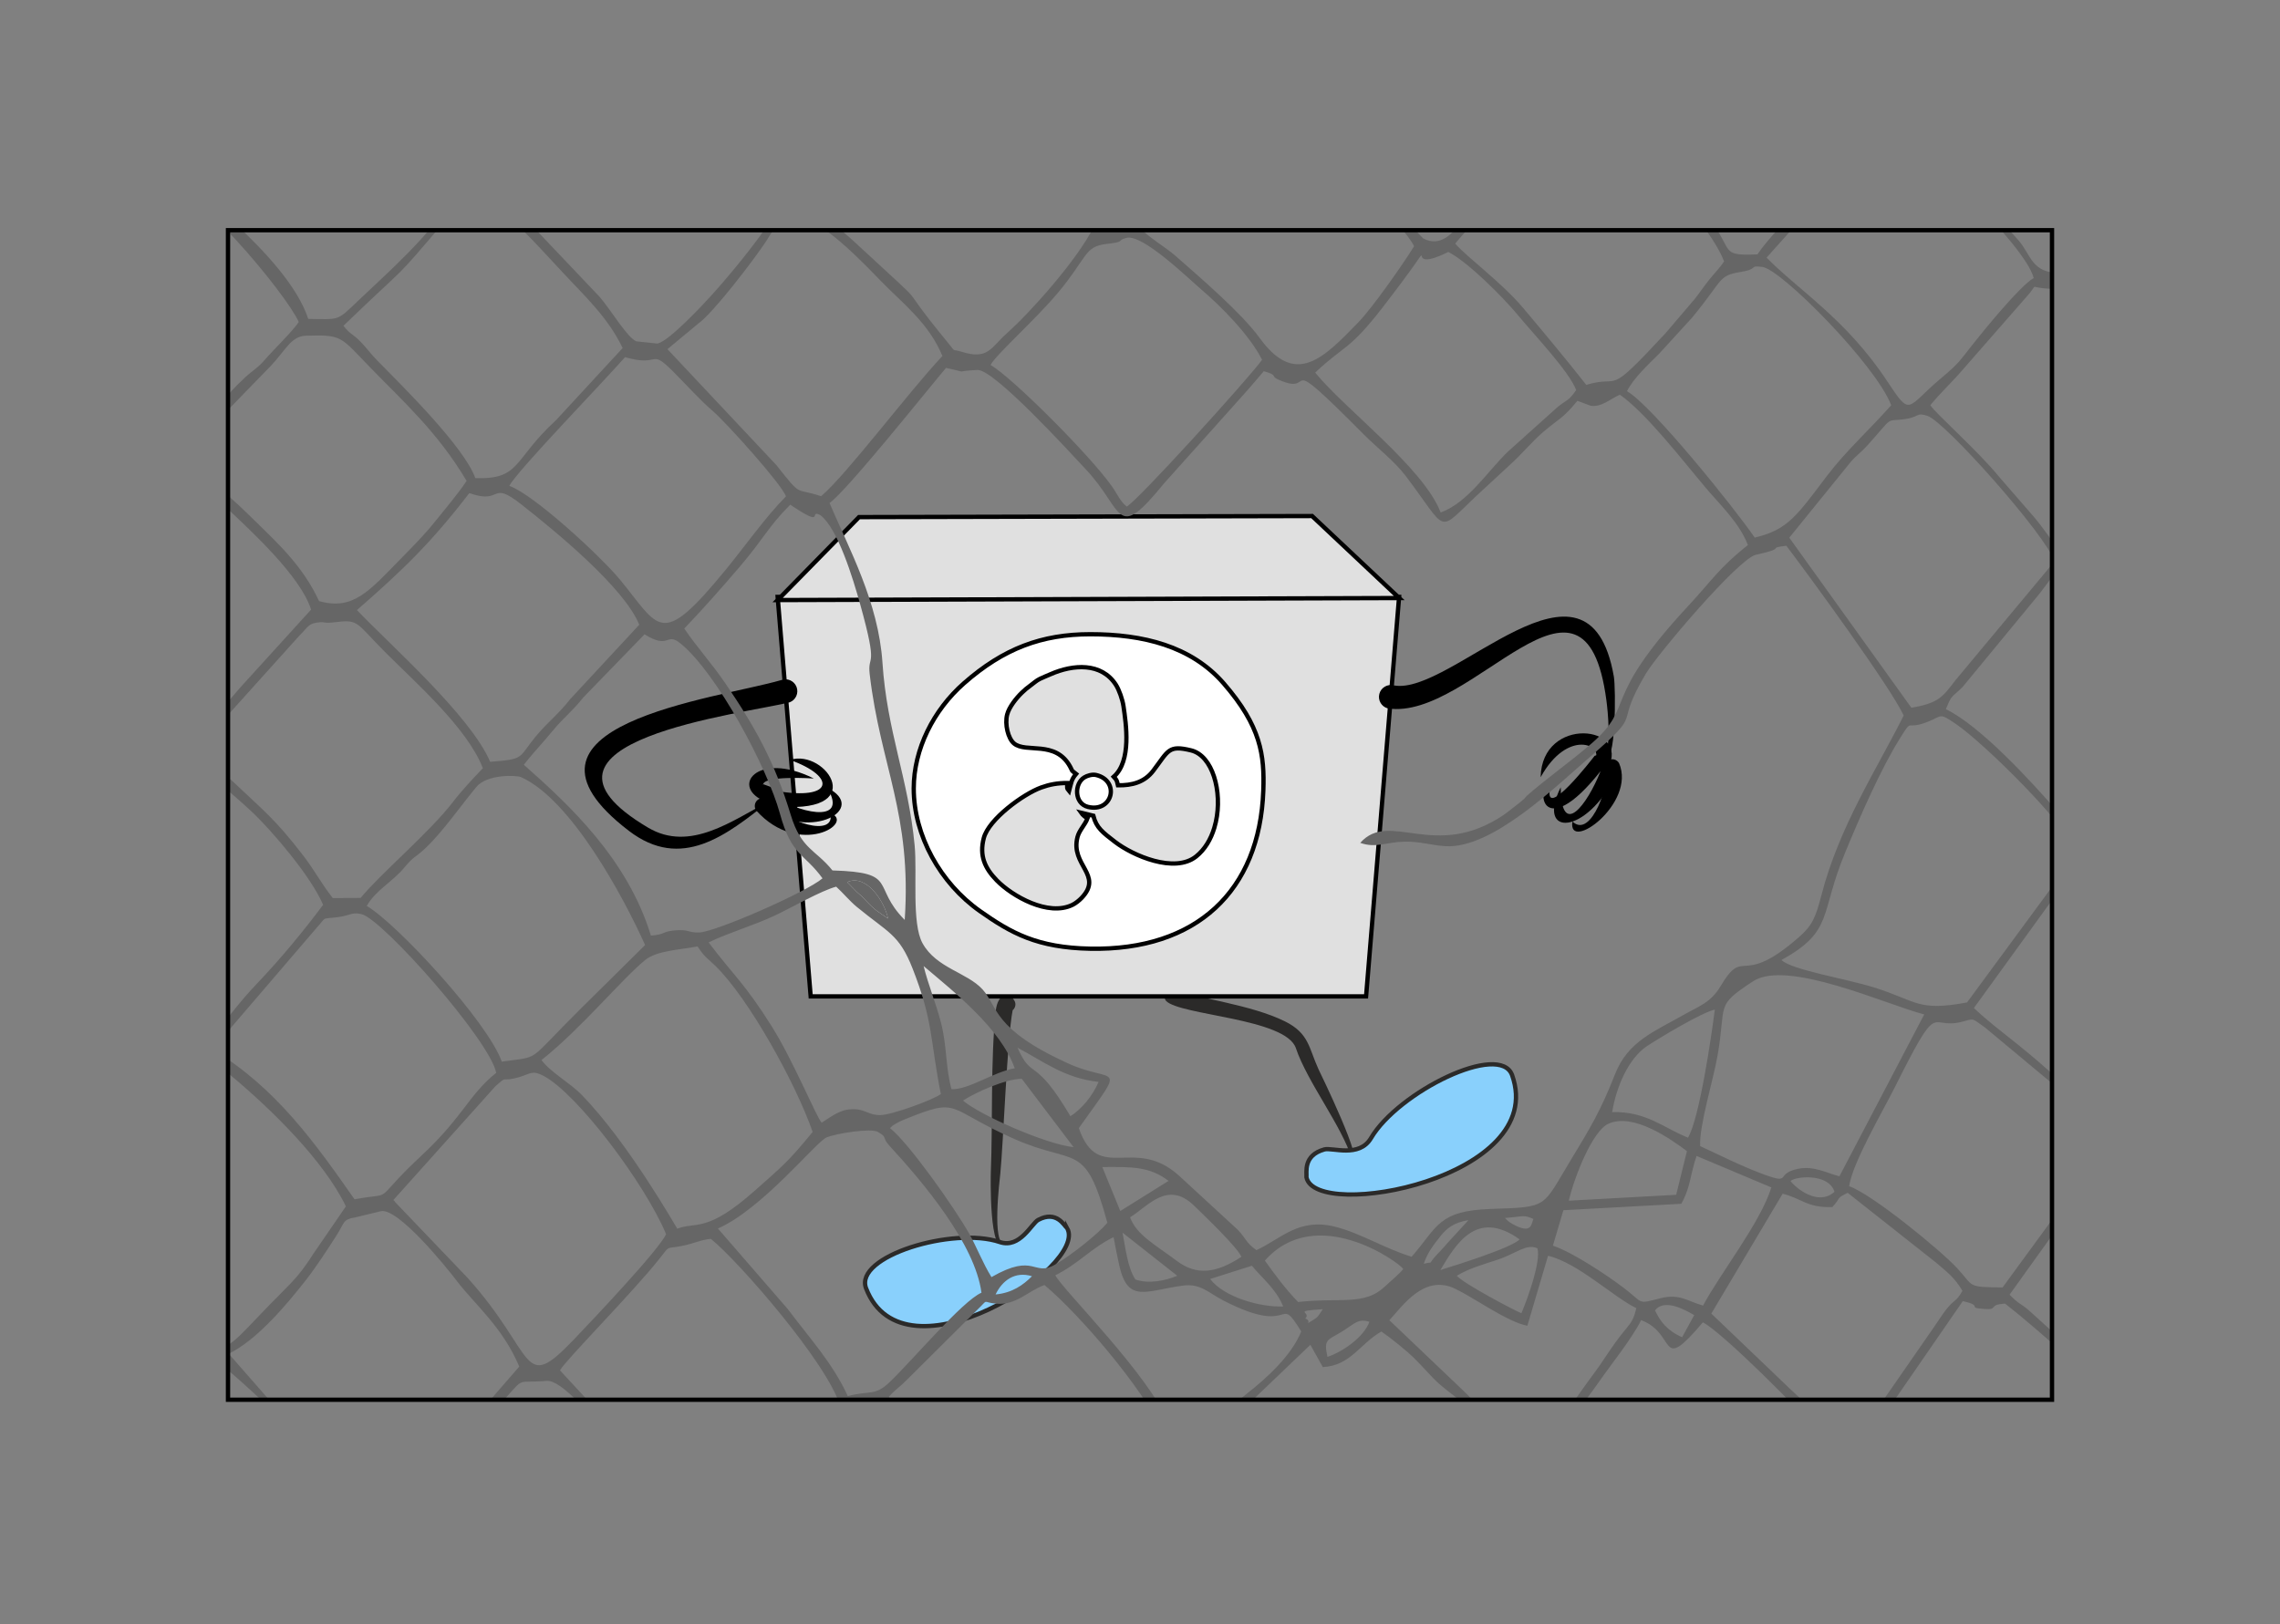 <?xml version="1.0" encoding="UTF-8"?>
<!DOCTYPE svg PUBLIC "-//W3C//DTD SVG 1.1//EN" "http://www.w3.org/Graphics/SVG/1.1/DTD/svg11.dtd">
<!-- Creator: CorelDRAW 2017 -->
<svg xmlns="http://www.w3.org/2000/svg" xml:space="preserve" width="105.833mm" height="75.406mm" version="1.1" style="shape-rendering:geometricPrecision; text-rendering:geometricPrecision; image-rendering:optimizeQuality; fill-rule:evenodd; clip-rule:evenodd"
viewBox="0 0 10583.32 7540.62"
 xmlns:xlink="http://www.w3.org/1999/xlink">
 <rect x="0" y="0" width="10583.32" height="7540.62" fill="#808080" stroke="none"/>
 <defs>
  <style type="text/css">
   <![CDATA[
    .str0 {stroke:#2B2A29;stroke-width:20;stroke-miterlimit:22.926}
    .str1 {stroke:black;stroke-width:20;stroke-miterlimit:22.926}
    .fil1 {fill:none}
    .fil0 {fill:#2B2A29}
    .fil6 {fill:black}
    .fil7 {fill:#666666}
    .fil2 {fill:#89D0FC}
    .fil5 {fill:#E0E0E0}
    .fil3 {fill:#E0E0E0}
    .fil4 {fill:white}
   ]]>
  </style>
    <clipPath id="id0">
     <path d="M1058.33 1068.68l8466.66 0 0 5429.7 -8466.66 0 0 -5429.7z"/>
    </clipPath>
 </defs>
 <g id="Слой_x0020_1">
  <g id="_562327740416">
   <g>
    <path class="fil0" d="M5479.44 4598.77c81.66,38.61 324.94,63.91 485.03,143.04 112.41,55.56 110.61,123.7 155.27,221.21 3.34,7.28 224.6,458.49 153.6,426.41 -4.83,-2.18 -4.96,-3.62 -7.18,-7.81 1.56,0.18 9.69,1.82 10.96,1.44l0.06 -0.15c-0.49,-0.15 -0.33,0.03 -0.78,-0.03 -48.18,-156.72 -207.54,-357.83 -261.18,-516.61 -47.1,-139.41 -537.45,-151.57 -602.93,-219.61 -13.02,-17.71 -7.17,-41.3 13.08,-52.7 17.44,-9.81 39.86,-7.37 54.07,4.81z"/>
   </g>
   <path class="fil1" d="M5448.95 4626.03c23.59,32.07 578.26,87.88 596.7,237.38 5.64,45.82 307.38,581.16 220.51,518.21"/>
   <path class="fil2 str0" d="M6064.29 5465.46c2.36,-21.55 -17.2,-101.37 83.22,-129.17 36.43,-10.09 161.66,40.56 216.43,-52.46 126.4,-214.69 599.71,-447.83 655.06,-292.04 169.62,477.45 -913.49,679.63 -954.71,473.67z"/>
   <g>
    <path class="fil0" d="M4711.04 4650.31c-23.75,-49.7 -79.72,-42.07 -89,43.11 -24.34,223.39 -13.57,518.97 -22.91,751.5 -0.07,1.69 -10.26,400.33 69.04,333.89l5.55 -7.33 -8.7 1.86c-63.39,12.18 -24.12,-301.4 -21.82,-323.96 13.66,-134.19 31.99,-632.06 57.38,-759.22 11.35,-9.81 15.99,-25.38 10.46,-39.85z"/>
   </g>
   <path class="fil1" d="M4673.72 4662.84c-26.05,-68.16 -35.74,638.64 -52.56,784.31 -5.15,44.68 -26.45,385.66 52.56,324.33"/>
   <path class="fil2 str0" d="M4953.98 5702.9c-14.7,-14.08 -49.99,-84.65 -134.83,-39.4 -30.77,16.41 -84.69,134.66 -178.28,102.93 -216.02,-73.24 -677.92,66.05 -620.65,214.97 175.53,456.38 1031.09,-102.44 933.76,-278.5z"/>
   <polygon class="fil3 str1" points="3609.72,2771.35 6494.33,2771.35 6341.06,4625.76 3763.01,4625.76 "/>
   <polygon class="fil3 str1" points="3609.72,2785.84 6494.94,2776.48 6090.52,2395.76 3987.45,2400.72 "/>
   <path class="fil4 str1" d="M5060.97 2944.47c244.48,0 468.05,54.58 619.01,228.1 173.32,199.26 189.87,333.4 184.09,497.23 -16.45,467.08 -311.12,744.02 -803.1,734.65 -246.35,-4.69 -367.7,-72.69 -511.73,-174.21 -184.71,-130.18 -307.88,-351.41 -307.88,-569.73 0,-182.52 91.91,-364.1 232.38,-487.74 185.19,-163.01 362.9,-228.3 587.23,-228.3z"/>
   <path class="fil5 str1" d="M5088.72 3598.18c111.06,26.97 76.19,175.77 -38.69,147.87 -63.92,-15.53 -64.37,-108.35 -16.61,-137.02 12.85,-7.72 36.08,-15.52 55.3,-10.85zm555.11 217.4l-7.46 28.52c-16.05,52.62 -43.73,99.88 -84.44,132.29 -100.34,79.93 -293.72,-4.37 -376.11,-67.76 -57.27,-44.07 -87.2,-65.96 -100.87,-121.58l-55.87 -13.57c4.97,7 5.87,8.65 13.83,15.06 9.47,7.63 2.25,2.92 15.39,9.51 -10.98,31.05 -38.25,55.35 -46.71,87.68 -34.43,131.55 120.83,175.73 19.38,282.59 -11.92,12.54 -28.64,25.59 -42.26,32.33 -112.77,55.72 -280.49,-40.09 -352,-113.46 -55.27,-56.72 -81.66,-114.36 -60.18,-196.46 22.88,-87.39 183.27,-204.61 266.81,-234.82 38.09,-13.77 76.74,-21.11 120.86,-20.51 -0.49,21.78 -3.59,23.02 8.17,36.93 10.66,-40.77 11.09,-54.13 32.67,-79.43 -27.22,-22.15 -11.24,-3.96 -28.13,-34.49 -68.25,-123.32 -204.38,-60.6 -260.03,-106.87 -27.66,-22.99 -43.67,-89.17 -31.83,-134.41 9.07,-34.65 42.46,-76.31 67.48,-100.52 14.3,-13.84 24.3,-22.26 40.98,-34.43 15.55,-11.33 27.12,-22.55 43.4,-30.44 16.54,-8.01 31.3,-13.59 48.93,-21.36 106.03,-46.72 236.69,-55.15 303.56,48.37 15.54,24.05 31.04,69.02 35.54,99.66 12.04,81.91 38.39,254.07 -45.14,327.81 15.84,17.2 13.87,17.41 19.34,39.64 65.36,0.9 123.07,-13.81 163.81,-67.38 71.35,-93.82 69.54,-120.58 175.72,-94.79 99.93,24.27 146.27,190.61 115.16,331.89z"/>
   <g>
    <path class="fil6" d="M3665.75 3260.4c-199.56,52.28 -1334.74,180.51 -657.77,581.85 195.84,116.1 391.53,-34.03 561.72,-121.43 -197.83,156.84 -406.36,323.43 -650.63,136.39 -642.95,-492.3 404.89,-612.03 706.97,-699.79 28.43,-10.96 60.38,3.2 71.34,31.63 10.97,28.44 -3.2,60.39 -31.63,71.35z"/>
   </g>
   <path class="fil1" d="M3645.9 3208.91c-258.78,99.82 -855.37,141.39 -890.83,327.66 -16.38,86.04 151.87,316.49 290.61,355.32 234.06,65.49 330.91,-57.11 524.02,-171.07"/>
   <g>
    <path class="fil6" d="M6470.03 3182.04c266.79,50.71 903.67,-713.26 1021.11,-41.31 9.35,53.51 11.04,424.38 -45.2,378.11 33.94,-56.84 17.9,-212.75 10.52,-268.44 -100.24,-755.16 -623.53,98.05 -1014.53,38.35 -29.48,-7.76 -47.07,-37.93 -39.31,-67.4 7.76,-29.48 37.93,-47.07 67.41,-39.31z"/>
   </g>
   <path class="fil1" d="M6455.98 3235.4c376.8,99.09 420.95,-453.64 889.5,-295.98 164.14,55.21 159.16,575.66 100.46,579.42"/>
   <g>
    <path class="fil6" d="M3557.72 3723.15c-174.99,-66.43 -45.35,-241.25 219.94,-108.93 -1.02,-0.06 -241.75,-16.07 -235.53,31.11 1.16,-1.28 0.93,-2.89 0.85,-4.54 0.37,0.01 32.42,11.78 32.84,11.89 19.46,5.01 31.19,24.83 26.19,44.29 -5.01,19.46 -24.83,31.18 -44.29,26.18z"/>
   </g>
   <path class="fil1" d="M3566.77 3687.92c-134.14,-34.5 -14.43,-153.55 210.89,-73.7"/>
   <g>
    <path class="fil6" d="M7402.81 3526.35c43.86,-65.67 -125.25,-146.13 -251.46,81.83 5.71,-287.46 420.94,-241.56 311.87,-41.28 -11.19,16.69 -33.8,21.13 -50.48,9.94 -16.68,-11.2 -21.13,-33.8 -9.93,-50.49z"/>
   </g>
   <path class="fil1" d="M7433.02 3546.63c87.23,-130 -236.12,-193.48 -281.66,61.54"/>
   <g>
    <path class="fil6" d="M3601.29 3671.65c270.14,46.87 282.56,-66.31 65.66,-143.63 167.81,-55.13 384.74,265.11 -87.32,213.09 -19.18,-5.98 -29.87,-26.37 -23.9,-45.56 5.98,-19.18 26.38,-29.87 45.56,-23.9z"/>
   </g>
   <path class="fil1" d="M3590.46 3706.38c39.63,12.35 315.14,37.64 235.69,-102.28 -24.55,-43.24 -103.21,-81 -159.2,-76.08"/>
   <g>
    <path class="fil6" d="M3605.04 3699.87c68.83,59.72 344.43,141 234.8,-42.77 193.55,96.43 -74.15,249.03 -284.16,96.2 -14.76,-13.63 -15.67,-36.64 -2.04,-51.4 13.64,-14.75 36.65,-15.66 51.4,-2.03z"/>
   </g>
   <path class="fil1" d="M3580.36 3726.59c132.43,122.31 423.37,59.25 259.48,-69.49"/>
   <g>
    <path class="fil6" d="M3569.69 3720.82c71.69,95.84 313.32,172.25 283.94,53.61 121.67,44.06 -143.07,211.11 -343.46,-11.75 -11.56,-16.43 -7.6,-39.13 8.83,-50.69 16.43,-11.57 39.13,-7.6 50.69,8.83z"/>
   </g>
   <path class="fil1" d="M3539.93 3741.75c112.75,160.33 405.36,120.1 313.7,32.68"/>
   <g>
    <path class="fil6" d="M7515.36 3543.08c80.97,187.89 -240.53,418.25 -216.38,270.95 89.92,85.35 177.51,-193.74 153.28,-234.72 -10.01,-17.43 -4,-39.66 13.43,-49.67 17.43,-10 39.66,-3.99 49.67,13.44z"/>
   </g>
   <path class="fil1" d="M7483.81 3561.19c57.06,99.44 -152.69,384.12 -184.83,252.84"/>
   <g>
    <path class="fil6" d="M7433.93 3574.57c-281.59,359.91 -329.65,74.7 -205.52,13.38 -9.77,16.23 -26.66,40.89 -31.12,60.02 -42.97,184.16 204.45,-138.65 204.45,-138.65 18.02,-8.88 39.83,-1.49 48.72,16.53 8.88,18.02 1.49,39.83 -16.53,48.72z"/>
   </g>
   <path class="fil1" d="M7417.83 3541.94c-27.57,13.61 -134.63,230.8 -213.56,184.21 -21.47,-12.69 -54.12,-80.3 24.14,-138.2"/>
   <g>
    <path class="fil6" d="M7499.27 3600.96c-135.17,275.75 -370.79,287.85 -254.66,54.01 1.92,242.77 122.96,81.39 184.83,-74.47 5.64,-19.28 25.85,-30.33 45.14,-24.69 19.28,5.65 30.34,25.86 24.69,45.15z"/>
   </g>
   <path class="fil1" d="M7464.35 3590.73c-40.37,137.72 -300.95,354.38 -219.74,64.24"/>
   <g>
   </g>
   <g style="clip-path:url(#id0)">
    <g id="_562327739456">
     <g>
      <path class="fil7" d="M7008.78 6673.62c64.43,1.84 74.46,-1.75 120.62,42.8l-54.43 50.91 -66.19 -93.71zm204.53 22.3c66.98,-99.87 134.97,-174.36 205.59,-275.99 62.93,-90.55 157.08,-206.26 198.78,-290.97 168.49,61.7 78.65,255.31 286.72,10.18 84.16,40.97 470.61,424.66 541.01,519.35 -41.78,55.74 -88.52,99.36 -139.44,174.21l-354.52 435.95c-132.03,139.84 -186.73,-11.35 -265.97,-88.81l-472.17 -483.92zm1445.62 0l451.94 -655.21c100.07,21.95 13.62,29.82 98.06,36.18 73.29,5.51 13.54,-19.56 98.48,-24.62 138.75,107.45 547.22,461.84 614.81,608.31 -77.04,80.61 -359.15,525.15 -477.93,625.9 -33.57,28.5 -63.84,48.92 -127.81,25.52l-494.8 -460.33c-40.38,-32.94 -132.88,-118.5 -162.75,-155.75zm-2518.66 -349.08c129.64,-7.25 169.48,-106.06 271.83,-165.28 44.51,30.36 119.06,91.33 148.62,120.14 46.47,45.26 82.7,90.7 121.28,124.34 91.34,79.67 194.4,131 243.38,258.7 -107.48,80.31 -187.87,235.65 -284.55,327.87 -215.53,205.57 -154.02,241.56 -358.42,268.69 -46.52,-168.34 -316.46,-399.71 -424.04,-523.95 -63.57,-73.41 -104.4,-75.65 -156.93,-149.28l381.08 -364.73 57.75 103.5zm-663.69 334.23c-12.9,-60.98 48.48,-83.88 108.96,-55.44 -33.15,39.67 -63.04,71.71 -108.96,55.44zm-1350.83 -196.02c31.38,-35.8 49.9,-44.53 82.77,-77.9l326.51 -324.96c58.71,-55.96 19.69,-35.98 89.52,-29.71 93.07,8.37 147.99,-59.99 223.65,-86.54 159.53,132.57 455.6,477.02 546.95,677.26 -21.22,50.74 -91.08,139.75 -125.12,176.2 -143.49,153.64 -133.56,155.87 -297.07,300.3 -121.04,106.95 -44.8,51.81 -213.34,99.62 -171.54,-281.84 -347.71,-480.22 -588.69,-689.75l-45.18 -44.52zm-1526.37 -123c21.3,-42.58 342.89,-366.98 463.58,-520.66 48.7,-62.02 26.34,-42.26 98.15,-56.26 64.82,-12.62 88.48,-28.62 138.44,-33.67 126.6,101.18 542.33,578.38 599.28,774.07 -154.11,147.39 -229.57,303.25 -472.1,506.34 -81.41,68.17 -83.76,111.28 -230.31,102.51 -311.84,-473.41 -253.28,-399.94 -597.04,-772.33zm-1537.46 -77.15c129.54,-63.25 265.63,-223.54 359.96,-344.48 42.97,-55.1 101.03,-143.07 142.51,-208.58 35.25,-55.66 26.99,-70.92 82.52,-79.44l120.3 -29.12c78.14,-19.32 302.67,256.82 352.21,322.13 84.51,111.37 213.36,214.66 290.9,399.08l-328.64 378.57c-176.26,201.95 -209.71,293.88 -388.5,282.41l-631.26 -720.57zm5099.86 14.59c-19.01,-85.77 2.21,-76.79 69.03,-118.56 57.04,-35.7 73.88,-61.07 125.5,-44.39 -23.71,69.67 -124.39,140.07 -194.53,162.95zm1023.99 -469.45c138.47,32.76 301.65,190.61 409.74,243.18 -17.37,75.43 -32.66,70.02 -98.56,161.4 -41.84,58.01 -61.35,93.13 -100.8,145.32 -39.2,51.83 -67.92,96.26 -103.67,142.29 -39.48,50.84 -78.88,86.09 -105.47,142.02 -323.23,-39.02 -237.96,-63.02 -403.72,-216.71l-334.03 -318.25c58.29,-62.16 159.85,-216.71 305.73,-146.11 91.04,44.05 242.76,154.43 334.81,171.76l95.97 -324.9zm-1126.66 291.08c30.9,-31.28 -66.78,-32.87 80.94,-43.12 -13.51,19.11 -20.12,35.4 -38.47,46.28 -59.41,35.18 -4.68,12.66 -42.47,-3.16zm1749.11 87.09c-70.32,-30.77 -102.71,-74.77 -125.76,-124.53 43.39,-57.96 144.02,-0.13 181.76,21.87l-56 102.66zm466.52 -666.37c91.6,23.65 112.77,65.35 230.49,62.31 42.97,-46.75 15.39,-39.05 71.3,-66.44l410.02 323.85c52.15,44.99 85.56,68.22 122.73,131.48 -33.01,56.7 -35.41,35.02 -77.64,89.31 -16.35,21.04 -38.35,56.1 -57.5,83.05l-351.79 507.47c-150.44,-16.17 -125.75,-27.11 -196.88,-110.35 -41.99,-49.14 -114.48,-110.66 -159.88,-156.22l-321.91 -307.83 331.06 -556.63zm1528.95 -194.61c135.51,42.03 62.51,15.51 129.11,6.49 104.9,-14.19 594.45,449.78 645.95,607.96 -91.96,45.37 -216.74,231.28 -290.96,340.14 -290.47,426.09 -251.37,430.41 -622.73,5.41l-249 -225.26c-39.02,-32.78 -44.76,-26.63 -87.96,-71.36l475.59 -663.38zm-3992.64 529.11c48.32,58.85 111.1,106.27 145.37,188.98 -104.72,4.46 -273.53,-41.83 -339.15,-127.44l193.78 -61.54zm-642 -132.67c7.65,41.86 16.95,88.8 26.26,130.59 40.07,179.72 124.61,116.71 296.86,94.14 81.19,-10.62 117.1,33.82 188.93,70.58 334.47,171.23 244.55,-43.13 359.03,142.31 -45.08,111.98 -160.6,217.71 -255.53,291.26 -47.93,37.12 -96.45,102.24 -145.34,106.18 -131.7,10.59 -58.4,-31.75 -214.27,32.28 -81.96,-219.47 -496.66,-627.35 -526.26,-690.59 107.94,-53.1 166.28,-126.55 270.32,-176.75zm-547.68 265.91c30.33,-63.66 89.27,-109.1 168.95,-84.65 -40.99,41.16 -92.23,77.61 -168.95,84.65zm1249.94 -157.12c235.72,-266.54 617.3,2.96 642.4,38.98 -17.88,23.13 -60.85,57.98 -86.09,81.94 -93.96,89.23 -205.3,49.66 -402.1,71.2 -62.89,-65.39 -105.75,-124.98 -154.21,-192.12zm890.89 70.3c57.96,-34.82 122.76,-52.44 190.22,-74.75 84.63,-27.99 133.43,-76.46 184.39,-52.43 15.39,61.15 -41.43,221.6 -74.54,301.18 -27.13,-9.83 -268.24,-136.94 -300.07,-174zm-1297.68 0c-55.5,23.53 -132.66,38.55 -194.04,17.57 -36.55,-55.08 -45.93,-146.31 -59.86,-217.66l253.9 200.09zm1221.57 -26.62c71.99,-120.94 168.29,-285.21 367.65,-142.22 -36.4,38.93 -292.8,119.09 -367.65,142.22zm-3353.63 -192.65c207.06,-91.08 456.46,-403.49 504.67,-423.12 46.24,-18.81 206.73,-43.85 238.26,-25.24 48.55,28.63 14.25,21.82 55.26,66.35 154.16,167.35 394.8,452.64 425.18,680.01 -88.3,37.83 -321.51,315.32 -426.08,414.92 -69.96,66.67 -88.92,37.26 -194.46,65.01 -71.66,-156.61 -184.73,-277.61 -278.47,-403.92l-324.36 -374.01zm3276.51 163.61c17.3,-51.1 42.57,-84.24 76.82,-127.39 30.38,-38.28 63.31,-64.11 130.55,-75.05l-98.39 107.24c-13.68,16.74 -35.66,39.38 -49.99,54.89 -46.62,50.51 -5.45,27.13 -58.99,40.31zm-1363.31 -215.64c83.78,-51.56 174.45,-173.03 296.83,-54.26 48.02,46.6 202.18,194.01 219.87,237.69 -114.05,75.03 -206.9,89.3 -300.21,18.53 -93.98,-71.28 -187.37,-119.68 -216.49,-201.96zm1872.25 7.72c-9.86,20.72 -5.43,74.47 -96.28,23.64 -24.33,-13.61 -22.78,-16.6 -35.93,-28.14 91.08,-7.32 84.31,-16.12 132.21,4.5zm-4818.79 -615.69c64.51,-57.25 18.07,-14.78 114.88,-44.1 47.55,-14.41 57.15,-32.18 109.39,-4.47 157.41,83.5 470.94,501.41 568.45,734.54 -30.77,70.65 -337.4,394.4 -426.69,487.88 -247.48,259.08 -172.15,72.85 -496.2,-286.58l-334.87 -350.07c-1.23,-5.46 -5.73,-6.02 -8.16,-9.38l473.2 -527.82zm5505.13 545.16c42.47,-73.87 41.41,-136.82 70.95,-222.09l346.89 146.08c-47.57,159.57 -242.43,407.16 -316.74,548.58 -71.76,-19.75 -108.37,-56.56 -196.42,-34.39 -113.29,28.51 -74.83,25.64 -174.14,-49.55 -69.88,-52.89 -231.09,-162.23 -326.57,-194.21l48.78 -164.59 547.25 -29.83zm711.14 -55.57c-76.29,67.97 -178.2,-16.53 -204.07,-49.95 21.96,-22.18 177.16,-38.02 204.07,49.95zm-1233.14 41.21c26.09,-113.42 110.27,-322.86 182.18,-356.5 117.55,-54.99 294.24,73.07 366.04,126.34l-49.98 202.78 -498.24 27.38zm-2165.55 -156.21c139.47,-1 219.78,-2.61 307.51,64.3l-223.92 139.84 -83.59 -204.14zm3466.7 88.93c16.69,-110.9 155.22,-345.84 209.58,-454.46 213.01,-425.61 158.45,-271.96 308.33,-307.49 65.12,-15.44 45.03,-23.35 113.57,25.88l345.75 287.97c35.85,34.01 39.61,50.08 72.12,85.66 69.9,76.53 99.09,59.99 148.87,167.46l-486.07 665.09c-168.87,-2.33 -129.52,-2.08 -211.54,-90.37 -78.97,-85.05 -395.84,-343.88 -500.61,-379.74zm-4423.59 -291.26c10.74,-6.44 22.36,-11.89 34.45,-16.84 268.29,-109.63 189.59,-54.07 515.52,89.43 286.43,126.12 326.44,6.82 430.46,388.41 -42.67,51.57 -167.2,150.16 -240.82,193.43 -103.24,60.65 -93.37,-58.17 -297.23,58.87 -39.78,-63.87 -70.17,-143.05 -103.31,-201.6 -71.09,-125.62 -281.73,-422.39 -367.52,-490 10.02,-9.96 5.78,-8.1 28.45,-21.7zm310.43 -106.4c58.91,-38.35 197.78,-100.51 272.53,-101.09l240.62 317.45c-127.7,-13.2 -436.67,-149.51 -513.15,-216.36zm-1956.68 -188.08c181.57,-143.32 376.01,-379.34 482.21,-465.05 54.04,-43.61 164.42,-47.25 242.38,-62.36 34.4,52.29 41.59,50.69 80.61,88.4 157.48,152.2 376.78,551.73 453.44,772.76 -115.88,142.04 -144.1,161.96 -268.11,272.21 -223.39,198.6 -270.71,143.32 -360.38,176.86 -3.12,-2.92 -223.95,-395.59 -443.35,-620.85 -56.45,-57.97 -145.66,-105.28 -186.8,-161.97zm2455.18 260.74c-169.5,-286.34 -176.41,-161.57 -245.51,-317.9 114.54,59.87 217.27,141.94 376.1,158.57 -27.63,66.65 -81.39,128.55 -130.59,159.33zm-3504.22 -868.48c56.38,-61.31 20.87,-45.41 101.84,-55.37 58.46,-7.19 66.47,-24.89 111.58,-14.36 97.51,22.8 596.69,587.4 625.45,736.98 -60.07,47.23 -101.66,100.71 -149.13,163.19 -140.34,184.68 -197.9,211.78 -305.41,327.34 -96.16,103.39 -45.37,67.39 -203.32,96.38 -180.73,-258.28 -364.78,-518.97 -659.66,-695.91l478.65 -558.25zm6427.3 1007.32c-5.05,-94.64 61.26,-307.53 81.17,-422.33 41.51,-239.37 -14.55,-226.18 164.82,-343.04 158.43,-103.22 617.52,108.39 794.03,154.11l-393.52 751.33c-56.2,-13.47 -117.04,-49.9 -191.64,-34.77 -110.36,22.35 -25.78,75.23 -161.17,25.47 -100.31,-36.86 -199.24,-87.35 -293.69,-130.77zm-408.45 -157.98c19.06,-117.7 76.59,-250.65 163.31,-307.37 61.22,-40.03 249.3,-153.3 313.18,-168.47 -15.61,123.93 -71.91,507.12 -124.43,594.52 -112.24,-44.03 -191.97,-122.52 -352.06,-118.68zm2097.98 -1061.56c18.5,-28.04 39.5,-70.03 73.27,-85.97 3.01,-1.43 118.9,-29.39 121.9,-29.76 112.39,-13.53 599.65,454.61 656.02,619.28 -37.14,44.89 -48.69,46.75 -84.21,87.78 -21.8,25.21 -40.15,54 -66.91,91.62 -423.04,594.92 -344.14,604.22 -619.23,330.76 -256.19,-254.68 -369.84,-311.85 -499.68,-435.28l418.84 -578.43zm-5164.62 955.3c-27.27,-97.02 -20.94,-199.21 -48.32,-306.89 -23.11,-90.9 -59.52,-177.16 -81.24,-264.79 140.96,119.61 357.61,289.75 423.01,474.56 -100.32,17.73 -213.09,100.14 -293.45,97.12zm-1127.44 -681.44c90.44,-44.09 210.83,-79.19 307.79,-124.98 80.53,-38.04 213.44,-114.86 284.3,-133.81 31.13,28.1 61.73,65.89 95.79,93.96 146.95,121.19 195.97,126.11 258.9,286.1 96.89,246.36 80.56,327.82 131.13,582.86 -34.93,26.49 -225.08,96.05 -278.66,97.45 -64.02,1.66 -73.57,-35.08 -151.32,-25.75 -47.85,5.72 -94.74,44.31 -123.21,61.03 -24.94,-26.5 -131.6,-287.89 -232.07,-447.66 -126.57,-201.27 -178.5,-237.9 -292.65,-389.2zm-1586.98 -169.33c42.26,-74.11 118.83,-110.59 176.61,-180.53 41.73,-50.49 46.59,-42.17 91.74,-83.86 82.07,-75.81 167.23,-199.86 240.68,-288.09 50.84,-61.06 188.22,-54.07 207.14,-45.61 231.97,103.74 475.88,555.97 575.9,779.59 -99.99,99.62 -196.04,193.71 -299.28,296 -257.92,255.6 -178.51,218.24 -365.88,245.39 -66.34,-186.88 -489.13,-642.86 -626.91,-722.89zm2230.13 -110.58c88.48,-39.91 172.42,88.27 189.94,169.06 -44.48,-30.45 -59.89,-37.19 -100.52,-80.56 -24.29,-25.95 -19.26,-20.62 -44.73,-42.82l-44.69 -45.68zm5886.72 -158.14c42.99,-85.59 80.88,-114.47 141.55,-194.11 64.3,-84.43 269.72,-393.54 364.59,-408.68l112.97 -24.66c105.25,-4.32 575.49,538.59 630.92,645.01l-336.62 437.17c-125.81,156.17 -146.89,194.74 -255.33,188.92l-144.78 -188.29c-256.43,-303.44 -284.67,-264.94 -513.3,-455.36zm-1549.85 519.79c243.21,-134.53 176.66,-210.92 293.95,-495.05 70.96,-171.88 166.55,-391.25 256.19,-534.47 63.28,-101.06 21.12,-31.68 134.39,-78.68 62.76,-26.05 48.25,-39.82 124.54,12.05 134.01,91.12 515.17,469.53 563.46,598.19l-511.27 695c-230.96,42.69 -229.56,-6.24 -432.09,-69.9 -127.75,-40.16 -382.18,-80.9 -429.17,-127.14zm-5837.63 -906.37c40.05,-52.65 87.06,-100.72 133.3,-157.25 48.46,-59.26 94.35,-93.36 142.94,-155.68l283.98 -292.75c118.72,74.04 97.86,-14.63 168.66,43.75 169.12,139.5 401.54,576.04 459.62,788.35 53.99,197.32 112.15,183.05 197.83,300.74 -75.76,64.83 -495.27,248.4 -571.84,251.39 -54.13,2.13 -46.09,-16.59 -117.61,-9.31 -56.95,5.79 -39.11,18.14 -107.1,23.84 -108.26,-355.17 -377.87,-605.86 -589.78,-793.08zm-1535.55 -70.3c55.37,-63.21 114.8,-110.66 174.72,-175.08l316.48 -351.5c46.29,-46.16 43.68,-61.2 100.4,-65.1 21.58,-1.48 16.49,6.44 66.91,0.11 112.41,-14.09 95.12,0.47 232.43,138.16 140.98,141.38 381.65,351.93 454.32,539.55 -42.22,44.23 -96.78,102.01 -138.3,156.07 -109.31,142.29 -332.84,329.36 -429.15,446.25l-129.28 0.6c-57.53,-73.79 -81.97,-125.77 -138.42,-199.08 -131.04,-170.11 -180.43,-204.28 -325.56,-342.24 -44.38,-42.21 -147.64,-100.89 -184.55,-147.74zm8136.28 -187.84c27.28,-67.06 23.47,-50.57 76.85,-102.11l357.48 -433.7c84.52,-108.85 46.85,-85.17 175.96,-108.13 99.89,-17.77 135.57,52.03 198.15,109.05l233.81 240.3c69.91,82.93 158.21,182.7 206.87,271.57l-505.02 653.39c-147.18,5.8 -133.33,-47.75 -217.49,-145.15 -130.69,-151.25 -366.41,-407.79 -526.61,-485.22zm-5856.18 -374.45c90.58,-94.46 171.45,-186.38 258.97,-288.66 109.58,-128.02 130.83,-184.24 233.11,-286.31 169.29,114.67 81.39,17.97 139.75,48.59 80.78,61.33 151.46,294.03 185.2,415.32 86.67,311.59 31.99,223.36 43.81,324.1 49.96,426.07 195.67,647.1 162.47,1139.87 -156.82,-158.29 -25.14,-220.89 -335.38,-229.79 -78.63,-97.84 -144.94,-97.16 -193.82,-258.27 -73.91,-243.59 -162.98,-404.71 -304.68,-612.25 -64.39,-94.29 -131.71,-167.13 -189.43,-252.6zm-1519.28 -85.63c210.6,-183.9 345.65,-313.27 521.45,-543.16 157.42,56.13 93.36,-64.06 241.33,52.33 158.26,124.51 477.62,385.9 547.58,558.87l-320.98 345.95c-54.37,70 -105.81,107.43 -160.35,173.56 -82.46,99.99 -47.19,104.4 -210.67,116.77 -92.59,-216.08 -468.71,-546.67 -618.36,-704.32zm8469.76 -769.55c36.46,-38.82 40.89,-46.79 88.26,-42.29 191.97,18.23 67.26,-69.95 271.9,126.47l451.46 489.83c-78.48,99.33 -184.88,248.19 -275.53,350 -166.82,187.32 -184.55,258.94 -352.14,268.2 -41.81,-88.31 -231.94,-318.82 -284.24,-366.75l-324.63 -305.81 424.92 -519.65zm-1535.82 81.6c28.64,-32.8 50.16,-46.04 79.11,-78.5 123.5,-138.45 79.43,-108.05 169.14,-119.67 70.78,-9.17 54.58,-33.24 107.78,-15.53 82.43,27.46 545.12,547.77 590.26,675.06l-460.19 552.07c-59.38,77.97 -78.85,106.76 -204.81,127.83l-566.59 -789.41 285.3 -351.85zm-1503.48 1549.92c-13.8,16.47 -9.5,11.41 -28.91,28.31 -2.47,2.16 -25.81,20.32 -30.1,23.64 -23.09,17.87 -29.65,23.46 -49.18,37.49 -319.88,214.69 -528.42,-25.25 -665.08,129.21 71.33,26.04 122.75,-4.02 204.35,-5.49 76.99,-1.4 120.73,16.62 191.64,20.93 214.58,13.05 508.51,-274.12 668.42,-412.64 265.48,-229.96 102.55,-122.35 261.69,-388.91 55.07,-92.24 430.11,-534.08 510.56,-551.4 151.05,-32.52 43.6,-29.97 141.01,-41.84 100.33,131.49 487.54,661.14 544.64,788.5 -125.65,250.68 -298.94,514.59 -381.2,831.85 -27.38,105.57 -43.08,142.41 -102.74,194.86 -277.63,244.05 -252.27,37.87 -366.64,230.62 -44.79,75.51 -100.96,92.33 -168.06,130.6 -137.11,78.22 -261.05,123.57 -321.02,276.65 -66.34,169.29 -116.13,251.73 -203,394.58 -137.79,226.57 -101.68,222.12 -372.93,231.24 -247.72,8.33 -248.05,84.81 -368.18,221.94 -120.79,-36.13 -236.15,-109.14 -354.45,-139.14 -170.4,-43.23 -251.63,56.05 -366.01,108.46 -49.74,-34.96 -44.88,-50.3 -86.12,-94.01l-274.24 -252.54c-208.85,-187.75 -372.96,41.61 -464.18,-219.75 226.25,-318.11 168.31,-201.05 -51.47,-301.32 -350.97,-160.09 -323.6,-263.93 -395.31,-342.73 -71.9,-79 -214.55,-98.74 -278.49,-214.1 -51.43,-92.76 -24.48,-324.76 -36.73,-454.07 -29.79,-314.59 -128.15,-526.9 -149.45,-849.25 -18.53,-280.2 -155.61,-529.52 -245.7,-740.6 82.9,-59.36 449.72,-519.82 540.79,-627.48 118.39,25.72 25.82,15.03 146.03,9.63 77.81,-3.48 432.07,385.9 503.85,462.36 179.83,191.57 134.34,343.34 362.72,63.52l315.56 -352.34c59.2,-65.47 98.16,-109.83 146.83,-167.74 70.03,19.64 28.04,21.5 68.7,39.51 189.13,83.82 -15.5,-159.94 394.87,253.45 60.14,60.59 143.58,125.2 194.24,192.07 203.34,268.47 141.18,268.61 336.84,86.52 56.23,-52.35 98.87,-91.85 155.26,-143.63 49.99,-45.91 99.57,-105.73 149.84,-148.22 71.56,-60.47 89.94,-60.89 155.89,-142.31l61.8 23.06c51.14,7.32 90.22,-31.68 135.38,-51.35 120.84,84.23 290.25,303.59 394.62,427.6 72.77,86.47 158.84,164.98 199.79,270.46 -130.14,101.71 -168.83,166.05 -277.46,282.97 -412.52,443.96 -240.55,458.31 -449.69,639.28 -96.42,83.44 -201.88,156.66 -298.98,241.55zm-4723.24 -1438.54c33.58,-67.18 438.39,-484.32 537.19,-597.69 167.05,48.7 111.56,-44.63 222.71,66.18 61.36,61.18 125.2,133.36 185.41,184.65 58.44,49.79 320.49,340.05 338.71,395.56 -97.55,99.02 -186.24,226.88 -282.13,343.72 -301.58,367.54 -303.64,266.92 -487.88,43.19 -89.02,-108.14 -401.7,-397.16 -514.01,-435.61zm-1525.31 -128.54c53.09,-60.39 108.87,-108.57 166.74,-169.94l251.12 -258.28c66.95,-70.4 94.49,-138.23 161.99,-140.42 172.26,-5.59 160.04,3.75 300.47,148.14 157.12,161.53 313.27,301.13 446.77,525.93 -38.52,58.36 -102.55,133.79 -148.74,191.5 -47.93,59.89 -104.43,116.39 -151.62,164.58 -153.58,156.8 -225.58,246.41 -384.5,201.84 -73.82,-159.41 -186.71,-263.92 -288.8,-363.88 -63.2,-61.86 -105.1,-103.09 -173.98,-159.84l-179.45 -139.63zm8121.35 -246.02c49.68,-60.37 98.11,-103.92 150.93,-165.45l295.77 -338.08c56.12,-61.88 12.89,-45.66 78.72,-39.35 94.57,9.08 20.12,-6.69 91.93,-9.13 103.43,-3.52 530.87,482.58 602.83,622.3l-289.37 333.36c-156.4,189.89 -176.1,287.51 -315.05,293.83 -47.97,-59.67 -88.48,-126.25 -142.01,-187.34l-155.03 -178.47c-97.11,-119.24 -294.67,-293.86 -318.72,-331.67zm-1408.05 -65.27c30.75,-61.79 105.98,-130.45 149.51,-174.1l151.09 -165.32c149,-178.97 119.05,-196.64 229,-214.35 84.88,-13.7 33.74,-31.45 99.4,-22.81 88.04,11.6 526.03,454.71 597.55,641.85 -98.71,111.91 -209.51,210.93 -298.55,328.42 -137.79,181.82 -180.93,250.51 -335.06,286.06 -97.53,-142.06 -478.13,-613.95 -592.94,-679.75zm-1447.26 -86.13c136.93,-129.41 156.12,-99.91 311.81,-301.09 331.23,-428.06 50.56,-132.56 306.17,-259.13 93.71,48.36 256.58,213.25 320.76,290.76 77.81,93.92 240.85,264.82 272.6,350.58 -37.16,53.18 -38.06,39.9 -87.12,79.61l-231.22 207.58c-96.76,94.71 -185.31,235.72 -310.65,281.08 -78.85,-206.83 -443.94,-479.42 -582.35,-649.39zm-1506.88 -35.6c24.67,-47.32 204.67,-206.75 310.5,-332.47 140.05,-166.4 122.85,-217.62 228.52,-229.43 93.12,-10.39 41.12,-14.19 91.05,-27.82 75.21,-20.54 288.55,188.91 349.6,240.76 90.67,76.99 222.97,210.68 280.72,325.1 -73.71,99.67 -581.77,658.89 -628.46,681.36 -32.06,-26.5 -40.53,-54.43 -70.33,-96.29 -104.37,-146.54 -461.75,-503.53 -561.6,-561.21zm-1356.62 -192.14c68.71,-48.66 256.48,-293.28 316.35,-384.35 43.55,-66.25 22.43,-69.59 189.04,-85.16 76.46,-7.14 286.7,214.77 342.25,272.13 99.41,102.63 221.64,193.66 285.51,348.09 -151.7,159.98 -444.83,551.15 -563.1,650.89 -123.9,-41.82 -85.91,10.23 -207.48,-144.42l-505.76 -538.26 143.19 -118.92zm-1647.06 10.13c324.9,-312.66 215.15,-185.84 477.18,-493.4 63.74,-74.8 24.54,-40.04 93.68,-44.65 158.83,-10.63 124.69,-58.25 449.9,293.73 95.07,102.89 205.39,202.96 275.24,347.79l-309.61 335.24c-201.89,185.02 -161.75,275.41 -374.34,268.73 -51.35,-145.35 -342.43,-431.36 -454.62,-545.51 -31.41,-31.96 -40.36,-47.42 -74.13,-83.66 -37.59,-40.31 -50.59,-35.62 -83.3,-78.27zm8079.38 -323.53c23.66,-28.3 41.9,-48.25 64.37,-75.73 383.39,-469.4 230.17,-288.46 487.14,-409.78 136.85,61.82 351.17,330.74 472.45,459.34 55.23,58.53 90.91,100.23 130.67,173.99l-510.99 614.82 -95.5 -0.46c-75.26,-139.65 -433.88,-530.65 -525.81,-594.62 -44.53,-30.98 -52.32,-29.29 -89.96,-72.46l67.63 -95.1zm-1180.94 -319.29c50.44,-61.48 83.88,-108.72 152.43,-165.37 72.61,-60.02 29.33,-22.3 102.58,-28.33 60.04,-4.93 52.3,-25.85 100.72,-16 58.01,11.8 553.99,478.33 591.53,631 -63.39,36.19 -233.73,245.66 -285.1,310.81 -57.5,72.96 -62.43,85.46 -144.6,154.25 -164.36,137.59 -137.18,185.2 -252.09,11.24 -189.33,-286.59 -415.02,-424 -558.04,-571.08l292.57 -326.52zm-1301.85 -248.59c86.96,-96.08 29.61,-3.47 205.21,-77.57 113.9,52.4 533.03,472.39 606.64,670.25 -22.92,34.59 -46.24,56.42 -66.95,82.59 -33.24,42.02 -41.56,56.63 -67.99,90.45l-137.34 161.06c-283.38,305.3 -198.18,188.76 -367.24,239.14 -99.67,-126.16 -192.2,-237.15 -291.24,-354.9 -103.37,-122.95 -261.92,-236.6 -317.28,-301.09l436.19 -509.93zm-1901.47 434.53c34.58,-80.76 282.97,-301.8 328.25,-355.11l180.16 -204.96c92.78,44.72 17.68,46.35 140.25,19.43 52.78,-11.59 60.02,10.53 103.44,49.53 80.33,72.16 489.82,500.05 522.31,578.98 -53.03,86.17 -194.48,286.84 -257.34,351.74 -163.82,169.19 -293.13,303.68 -459.98,73.34 -84.23,-116.31 -276.83,-280.68 -391.49,-381.71 -42.76,-37.69 -128.68,-87.99 -165.6,-131.24zm-213.74 0c-74.67,150.21 -293.97,396.23 -402.93,492.69 -72.71,64.39 -85.26,124.33 -209.24,84.93 -50.16,-15.94 -21.47,9.1 -63.28,-41.79 -277.04,-337.23 -34.63,-97.79 -431.07,-465.49 -155.96,-144.65 -199.66,-119.43 -74.2,-232.64 80.32,-72.45 135.32,-162.93 205.98,-233.77l211.03 -227.84c50.74,7.64 21.25,17.16 82.47,41.98 37.64,-44.83 24.66,-36.43 84.71,-51.51l596.53 633.44zm-2770.9 -140.56c26.2,-73.7 97.48,-108.26 154.69,-174.36l305.04 -346.14c67.44,-63.88 80.03,-52.01 225.89,-60.62l388.27 398.43c68.43,88.05 179.74,176.59 212.54,270.54 -74.43,118.96 -206.81,277.86 -289.49,369.26 -40.32,44.56 -195.98,211.48 -249.6,223.15l-98.86 -10.41c-42.62,-19.49 -110.07,-134.71 -168.58,-205.07l-308.06 -324.53c-50.19,-49.3 -111.44,-75.93 -171.84,-140.25zm-1010.59 -652.27c208.04,48.12 116.49,-65.95 263.76,58.66 176.42,149.27 406.47,403.02 541.56,593.61 -86.04,166.1 -316.68,365.95 -448.79,492.57 -87.27,83.63 -77.26,74.85 -219.75,73.26 -98.57,-300.23 -601.16,-652.02 -642.14,-706.41l505.36 -511.69zm7573.27 378.09c23.1,-54.06 267.05,-326.55 332.65,-399.71 122.68,-136.86 67.76,-167.86 174.06,-164.8 64.32,1.84 25.6,2.45 95.42,-45.94 154.77,54.26 539.81,457.8 598.68,638.61 -28.22,36.42 -99.92,113.36 -134,148.52 -57.62,59.46 -72.86,82.69 -131.75,149.07l-238.83 301.04c-133.29,0.61 -134.38,-81.21 -192.23,-149.2 -87.6,-102.98 -405.41,-430.46 -504,-477.59zm-1145.17 -471.6c55.98,-55.57 100.53,-110.71 154.67,-162.55 60.89,-58.24 191.94,-43.17 193.04,-42.82 52.68,16.85 261.45,271.75 307.34,321.41 94.03,101.71 223.95,186.29 287.13,331.01 -74.39,101.1 -432.84,450.62 -506.66,564.83 -208.87,9.3 -77.62,-26.93 -294.94,-240.86 -107.09,-105.4 -141.71,-170.46 -251.39,-275.57 -60.49,-57.97 -113.32,-89.05 -181.98,-153.83l292.79 -341.62zm-1258.98 -257.07c138.16,-3.19 40.81,28.44 177.2,-31.61 169.43,103.44 559.28,516.3 594.33,650.95l-303.87 322.09c-48.67,59.43 -95.96,116.23 -143.21,173.82 -42.87,52.25 -99.55,123.62 -181.86,79.58l-602.04 -631.29c50.88,-85.93 386.48,-403.83 459.45,-563.54zm-1945.84 475.69c17.9,-27.2 371.42,-330.39 508.48,-541.46 63.66,19.81 19.2,24.19 85.79,45.93 39.34,-38.16 18.6,-31.68 70.28,-47.94 176.96,141.65 492.15,410.87 598.56,596.18l-450.3 499.67c-97.85,87.27 -31.17,96.43 -200.97,97.56 -50.01,-52.33 -98.08,-114.2 -144.29,-171.65l-467.55 -478.29zm-993.27 -623.48c181.98,30.44 112.21,-73.39 267.68,45.54 125.01,95.64 465.46,421.3 510.41,580.98l-158.15 153.66c-54.01,58.21 -88.99,115.28 -146.92,169.97 -296.17,279.62 -128.66,237.3 -367.98,258.5 -60.04,-148.52 -331.49,-389.43 -453.23,-511.98l-153.91 -161.06c51.04,-73.38 189.51,-163.51 271.89,-253.85 99.41,-108.98 189.58,-177.8 230.21,-281.76zm-2008.45 447.8c44.94,-54.88 287.17,-256.16 360.72,-353.87l114.14 -149.67c37.64,-57.98 69.2,-87.4 186.72,-86.17 139.77,1.46 515.01,467.95 629.34,659.96 -55.43,107.57 -364.78,405.17 -462.49,518.17 -178.24,206.14 -194.64,77.11 -505.73,-267.25l-322.7 -321.17zm-972.73 488.57l0 169.99 170.5 -32.91c157.83,-35.13 622.48,537.98 673.02,657.06 -23.23,38.01 -116.67,128.81 -157.93,176.25 -35.07,40.3 -53.8,46.95 -92.7,82.82 -192.3,177.27 -248.42,366.29 -469.89,359.46 -45.9,-59.8 -68.11,-96.93 -123,-142.29l0 72.96c49.29,45.82 59.65,43.91 75.23,123.68l-75.23 62.76 0 69.88c19.99,-18.63 38.53,-41.61 58.56,-62.59 41.66,-43.62 -3.56,-24.41 58.41,-32.6 152.67,-20.17 177.21,-52.35 400.47,160.66 98.26,93.74 334.91,308.44 383.51,464.48l-328.58 361.46c-160.62,186.09 -214.1,268.26 -400.81,275 -24.27,-63.32 -115.86,-189.99 -171.56,-223.18l0 66.98c49.03,47.66 115.54,115.37 139.4,187.48 -32.84,48.57 -95.52,127.93 -139.4,170.22l0 68.13c90.85,-58 97.61,-168.95 179.65,-180.87l136.69 -19.67c61.57,4.96 278.92,203.49 318.37,241.31 79.78,76.48 264.25,287.44 322.1,423.76 -92.64,124.04 -199.38,253.03 -308.4,367.18 -182.39,190.98 -172.92,275.3 -384.83,285.02 -76.94,-77.71 -166.19,-233.38 -263.58,-301.01l0 64.13c57.5,34 81.12,80.59 131.1,138.73 31.98,37.23 80.96,93.45 97.86,153.5 -95.04,83.07 -131.05,169.26 -228.96,253.12l0 67.83c65.68,-35.72 57.43,-55.22 132.76,-140.1 31.51,-35.53 91.5,-106.31 113.82,-149.02 187.15,3.71 124.97,-77.57 280.21,51.44 186.77,155.23 432.24,394.83 535.76,609.05l-148.75 216.74c-58.29,90.37 -84.14,118.35 -158.41,192.78 -258.77,259.37 -199.33,248.14 -438.78,278.78 -44.23,-66.09 -101.13,-124.33 -157.1,-191.46 -65.42,-78.47 -78.95,-98.31 -159.51,-168.39l0 59.65c57.59,35.14 242.52,258.22 284.68,338.23l-284.68 318.91 0 68.85c52.1,-32.59 269.77,-286.41 315.8,-351.39 201.94,11.53 121.55,-75.45 271.91,60.95 158.98,144.25 438.35,403.88 521.17,605.57 -31.1,42.63 -58.23,55.29 -98.63,96.42l-297.17 342.88 61.62 0 293.02 -338.93c73.55,-67.36 54.51,-23.13 142.77,-33.82 114.02,-13.83 47.77,-67.19 230.89,126.19 46.97,49.61 155.09,185.28 186.5,246.56l50.54 0c-36.52,-67.79 -115.92,-169.07 -167.66,-227.93 -66.83,-76.05 -59.11,-85.69 -140,-158.7 -4.5,-4.07 -23.44,-20.84 -27.38,-24.82 -19.42,-19.73 -11.24,-8.83 -24.02,-27.85 178.63,-166.26 326.79,-363.99 481.6,-536.04 94.29,-104.8 51,-70.8 193.66,-83.07 130.42,-11.2 558.26,626.3 607.57,742.11 -141.58,163.75 -134.85,92.92 -291.99,316.3l60.67 0c21.34,-43.6 129.91,-149.43 167.6,-185.64 15.07,-14.5 29.1,-29.59 45.67,-43.09 52.12,-42.42 12.64,-12.8 192.24,-33.42 90.44,90 151.09,153.05 220.04,262.15l54.48 0c-65.63,-104.34 -165.25,-210.55 -236.73,-298.73 113,-128.69 292.97,-258.98 495.03,-521.37 38.35,-49.79 24.41,-59.73 99.94,-80.51 174.3,-47.93 142.07,-91.4 477.88,282.1 84.16,93.62 232.4,262.5 286.69,402.71 -34.64,45.7 -42.92,52.97 -88.75,100.89 -34.07,35.63 -51.45,64.32 -86.14,114.91l61.16 0c9.91,-20.99 91.71,-124.36 106.24,-138.82 58.46,-58.13 10.99,-17.57 85.01,-33.31 45.63,-9.7 71.28,-26.07 106.63,-39.73 86.73,45.69 179.38,141.16 223.48,211.86l59.36 0c-29.99,-61.87 -133.23,-159.83 -195.77,-210.1l-42.34 -35.91c63.82,-94.03 167.28,-160.69 240.45,-242.13 53.58,-59.64 194.21,-201.34 223.75,-269.46 159.64,35.71 107.49,30.23 229.01,-63.64 121.78,39.83 560.3,501.44 602.21,663.09 -41.79,55.84 -93.23,90.89 -131.87,158.15l58.3 0c13.4,-25.35 19.16,-39.37 40.38,-64.31 65.83,-77.38 53.49,-17.76 135.65,-41.11 28.79,-8.16 33.65,-18.28 71.61,-33.57 60.48,68.72 93.13,58.46 139.05,138.99l61.42 0c-80.28,-93.49 -147.48,-129.18 -173.51,-199.97 76.81,-53.35 246.01,-238.78 320.83,-327.62 26.35,-31.28 36.16,-50.13 60.9,-80.1 43.05,-52.13 89.73,-116.47 133.01,-149.99 41.99,32.97 49.78,71.11 123,99.5 67.79,-33.17 44.36,-40.1 105.43,-65.57 76.88,54.3 82.52,75.07 144.88,139.59 125.81,130.12 337.8,296.62 420.87,461.16 -31.13,46.06 -58.81,65.14 -100.44,123l53.65 0 62.05 -69.14c87.53,5.95 71.74,23.71 157.02,-21.32l104.33 90.46 65.5 0c-50.21,-61.08 -62.14,-83.57 -136.74,-118.15l511.63 -636.91c70.63,23.36 13.48,12.77 87.87,62.79 41.21,-12.58 48.46,-20.2 91.8,-29.25 94.5,103.02 572.82,497.85 608.3,602.97 -58.76,44.9 -76.79,52.17 -117.21,118.55l53.47 0c33.14,-50.19 38.82,-44.43 84.09,-82.8 127.42,37.37 37.73,23.44 158.15,-1.86 63.44,42.07 48.3,29.42 98.21,84.66l66.96 0c-37.12,-63.77 -77.88,-72.23 -138.59,-128.99 74.42,-97.18 162.6,-190.08 243.58,-303.61 459.32,-643.95 113.81,-182.53 380,-362.52 181.01,79.05 571.91,481.51 644.5,672.45 -55.33,46.54 -75.86,53.27 -112.03,122.67l50.53 0 50.07 -67.39c128.8,-6.65 27.42,23.12 150.28,-28.93 69.85,33.38 76.59,40.96 124.94,96.32l64.21 0c-29.31,-49.4 -24.69,-36.79 -73.59,-73.77 -35.26,-26.68 -59.12,-40.43 -82.78,-66.55 43.25,-81.82 117.12,-142.79 185.47,-204.22l0 -60.65c-110.94,77.74 -180.66,255.69 -309.78,258.03 -163.6,-222.67 -292.57,-440.65 -555.6,-621.48 -39.99,-27.5 -73.44,-43.62 -107.51,-74.82 52.12,-104.03 345.82,-495.74 425.5,-584.36 61.86,-68.78 42.7,-18.39 140.29,-35.15 76.91,-13.21 112.69,28.76 162.87,73.08 94.21,83.18 142.32,176.24 244.23,264.74l0 -62.35 -343.45 -336.75 343.45 -411.4 0 -66.66c-63.39,54.04 -148.4,175.3 -208.32,247.46 -232.12,279.5 -196.48,295.79 -382.48,43.51 -47.66,-64.67 -114.48,-107.25 -168.24,-165.6 -145.93,-158.41 -332.42,-267.66 -357.65,-298.38 23.32,-45.38 86.27,-124.51 121.33,-173.17 40.93,-56.81 73.72,-109.04 115.41,-165.92 205.44,-280.37 151.78,-275.8 310.9,-296.29 74.62,-9.62 -5.43,-6.63 48.02,-10.98 53.17,-4.35 42.06,-0.51 89.03,36.85l293.86 269.32c54.84,58.76 87.29,119.3 138.14,152.07l0 -59.22c-2.93,-3.17 -6.74,-7.72 -8.55,-9.72l-111.29 -119.06c-75.08,-80.01 -337.91,-296.4 -359.05,-338.81 80.93,-42.24 71.03,-66.25 128.46,-131.35 107.87,-122.32 273.38,-372.41 350.43,-430.74l0 -120.73c-38.43,-29.53 -104.76,-124.19 -138.2,-172.12 -39.49,-56.62 -106.51,-110.78 -152.67,-163.62 -80.76,-92.43 -205.69,-227.65 -326.54,-283.73 13.98,-43.25 203.84,-231.22 293.53,-348.74 258.02,-338.1 104.02,-159.36 323.88,-255.35l0 -65.96c-128.09,39.66 -155.79,-37.06 -214.16,-106.99 -113.02,-135.42 -199.94,-199.69 -340.99,-361.89 -55.82,-64.21 -124.29,-101.53 -172.06,-168.56 33.59,-56.34 35,-39.72 79.91,-84.91l146.26 -170.02c31.27,-37.29 30.02,-45.36 70.4,-87.88 174.97,-184.32 96.5,-193.82 237.58,-214.4 71.56,-10.45 15.82,-13.5 91.27,-35.57l101.79 59.29 0 -40.21 -85.7 -58.89c30.71,-67.48 34.28,-52.22 85.7,-98.89l0 -60.21c-61.11,44.8 -97.81,143.01 -193.29,151.61 -52.47,-20.81 -114.72,-135.2 -149.12,-177.24l-314.1 -335.89c-54.88,-49.36 -124.56,-90.14 -172.41,-147.13 100.03,-156.53 96.46,-43.96 188.79,-181.77 46.18,-68.9 213.08,-290.56 286.95,-315.17 44.48,-14.81 109.83,-39.58 132.42,-34.52 67.71,15.2 175.32,146.75 220.76,169.24l0 -49.04 -184.88 -151.05c15.66,-104.51 99.82,-171.84 184.88,-242.87l0 -61c-96,55.7 -193.54,264.21 -316.29,281.48 -21.59,-14.37 -194.88,-237.03 -218.59,-268.38 -70.13,-92.73 -163.42,-169.59 -218.17,-253.95l-67.26 0c39.62,53.33 192.54,136.86 442.74,527.16l-263 308.13c-138.53,163.14 -173.58,250.13 -325.88,258.51 -47.09,-55.87 -83.17,-128.38 -130.57,-190.01 -160.06,-208.17 -252.07,-298.65 -485.05,-464.5 24.42,-69 283.2,-343.51 372.48,-421.96 2.22,-1.96 8.97,-2.7 10.61,-8.7 1.66,-6.06 7.27,-5.74 10.89,-8.63l-84.46 0c-100.3,142.27 -143.89,155.16 -201.92,229.82 -233.71,300.74 -242.17,205.12 -330.79,81.78 -88.79,-123.58 -224.33,-247.5 -265.45,-311.6l-44.33 0c27.72,40.06 56.98,82.93 85.75,114.93 129.39,143.87 116.46,85.57 257.14,324.36 -28.34,59.24 -212.81,293.75 -258.56,341.62 -170.59,178.4 -179.42,252.6 -341.5,256.01l-466.48 -517.91c-47.8,-61.3 -123.03,-113.36 -156.42,-167.57 32.03,-55.15 45.78,-48.56 86.97,-96.48 28.72,-33.41 40.99,-57.9 69.95,-88.73 64.15,-68.29 96.76,-94.11 144.02,-166.23l-55.76 0c-55.98,72.84 -88.41,108.82 -158.44,184.11 -31.14,33.48 -48.98,64.38 -76.79,99.11 -144.36,180.33 -221.28,-87.02 -352.86,-195.8 -48.97,-40.48 -46.66,-31.97 -75.25,-87.42l-44.23 0c70.86,109.17 224.74,219.98 277.51,351.44l-447.63 483.96c-66.46,74.67 -40.76,96.97 -177.24,104.32 -37.49,-36.96 -33.74,-45.61 -65.87,-91.4 -93.47,-133.23 -161.57,-173.72 -220.21,-253.97 -108,-147.78 -278.14,-241.73 -319.45,-313.21l222.19 -281.14 -52.44 0c-36.19,60.6 -83.93,101.56 -130.9,161.73 -64.83,83.05 -51.17,99.36 -197.18,104.04l-234.44 -265.77 -50.46 0c54.53,101.46 202.66,170.32 233.74,305.22l-434.21 509.78c-149.58,157.55 -240.63,5.33 -357.5,-129.76 -146.03,-168.77 -449.28,-424.3 -465.7,-445.55 61.35,-79.57 145.1,-158.95 196.19,-239.69l-55.34 0c-26.83,53.15 -63.51,77.5 -106.56,131.55 -54.54,68.47 -60.39,86.5 -166.62,85.39 -51.39,-30.09 -159.27,-176.68 -187.19,-216.94l-54.89 0c30.29,51.65 47.94,64 91.69,115.08 24.59,28.7 54.14,71.34 81.26,113.35 -20.54,57.68 -236.19,303.41 -283.19,350.56 -372.88,374.18 -354.12,207.91 -508.57,18.25 -52.71,-64.74 -100.25,-118 -150.21,-166.15l-329.39 -290.51c51.9,-65 96.51,-65.8 135.65,-140.58l-52.36 0c-27.03,49.39 -13,30.33 -61.31,69.73 -86.74,70.73 -50.56,54.43 -197.72,57.8 -13.78,-45.06 -45.24,-86.17 -67.82,-127.53l-57.48 0c37.24,62.81 61.26,86.92 87.46,155.61l-278.8 331.22c-157.32,148.12 -217.69,227.67 -381.2,217.79 -48.5,-62.38 -90.36,-135.44 -136.28,-199.1 -131.78,-182.63 -152.05,-160.83 -243.76,-266.22 -126.35,-145.19 -211.41,-171.97 -259.61,-239.3l-203.8 0c-9.77,113.55 -336.13,433.2 -439.28,527.29 -92.4,84.25 -49.96,102.34 -190.79,100.93 -112.89,-1.11 -105.63,-62.04 -176.28,-138.17 -53.9,-58.1 -103.72,-99.7 -160.23,-156.09l-306.64 -333.96 -73.26 0 462.49 479.62c62,58.86 87.95,112.57 142.67,170.54 -39.28,80.09 -171.21,180.41 -254.28,269.54 -28.95,31.08 -43.17,55.49 -72.62,85.39 -39.5,40.08 -142.97,142.59 -183.69,168.56 -131.38,83.73 -196.56,-9.78 -224.14,-34.87z"/>
      <path class="fil7" d="M3932.44 4095.26l44.69 45.68c25.47,22.2 20.44,16.87 44.73,42.82 40.63,43.37 56.04,50.11 100.52,80.56 -17.52,-80.79 -101.46,-208.97 -189.94,-169.06z"/>
      <path class="fil7" d="M11086.25 1395.36l0 -157.78c-51.42,46.67 -54.99,31.41 -85.7,98.89l85.7 58.89z"/>
     </g>
    </g>
   </g>
   <polygon class="fil1 str1" points="1058.33,1068.68 9524.99,1068.68 9524.99,6498.38 1058.33,6498.38 "/>
  </g>
 </g>
</svg>

